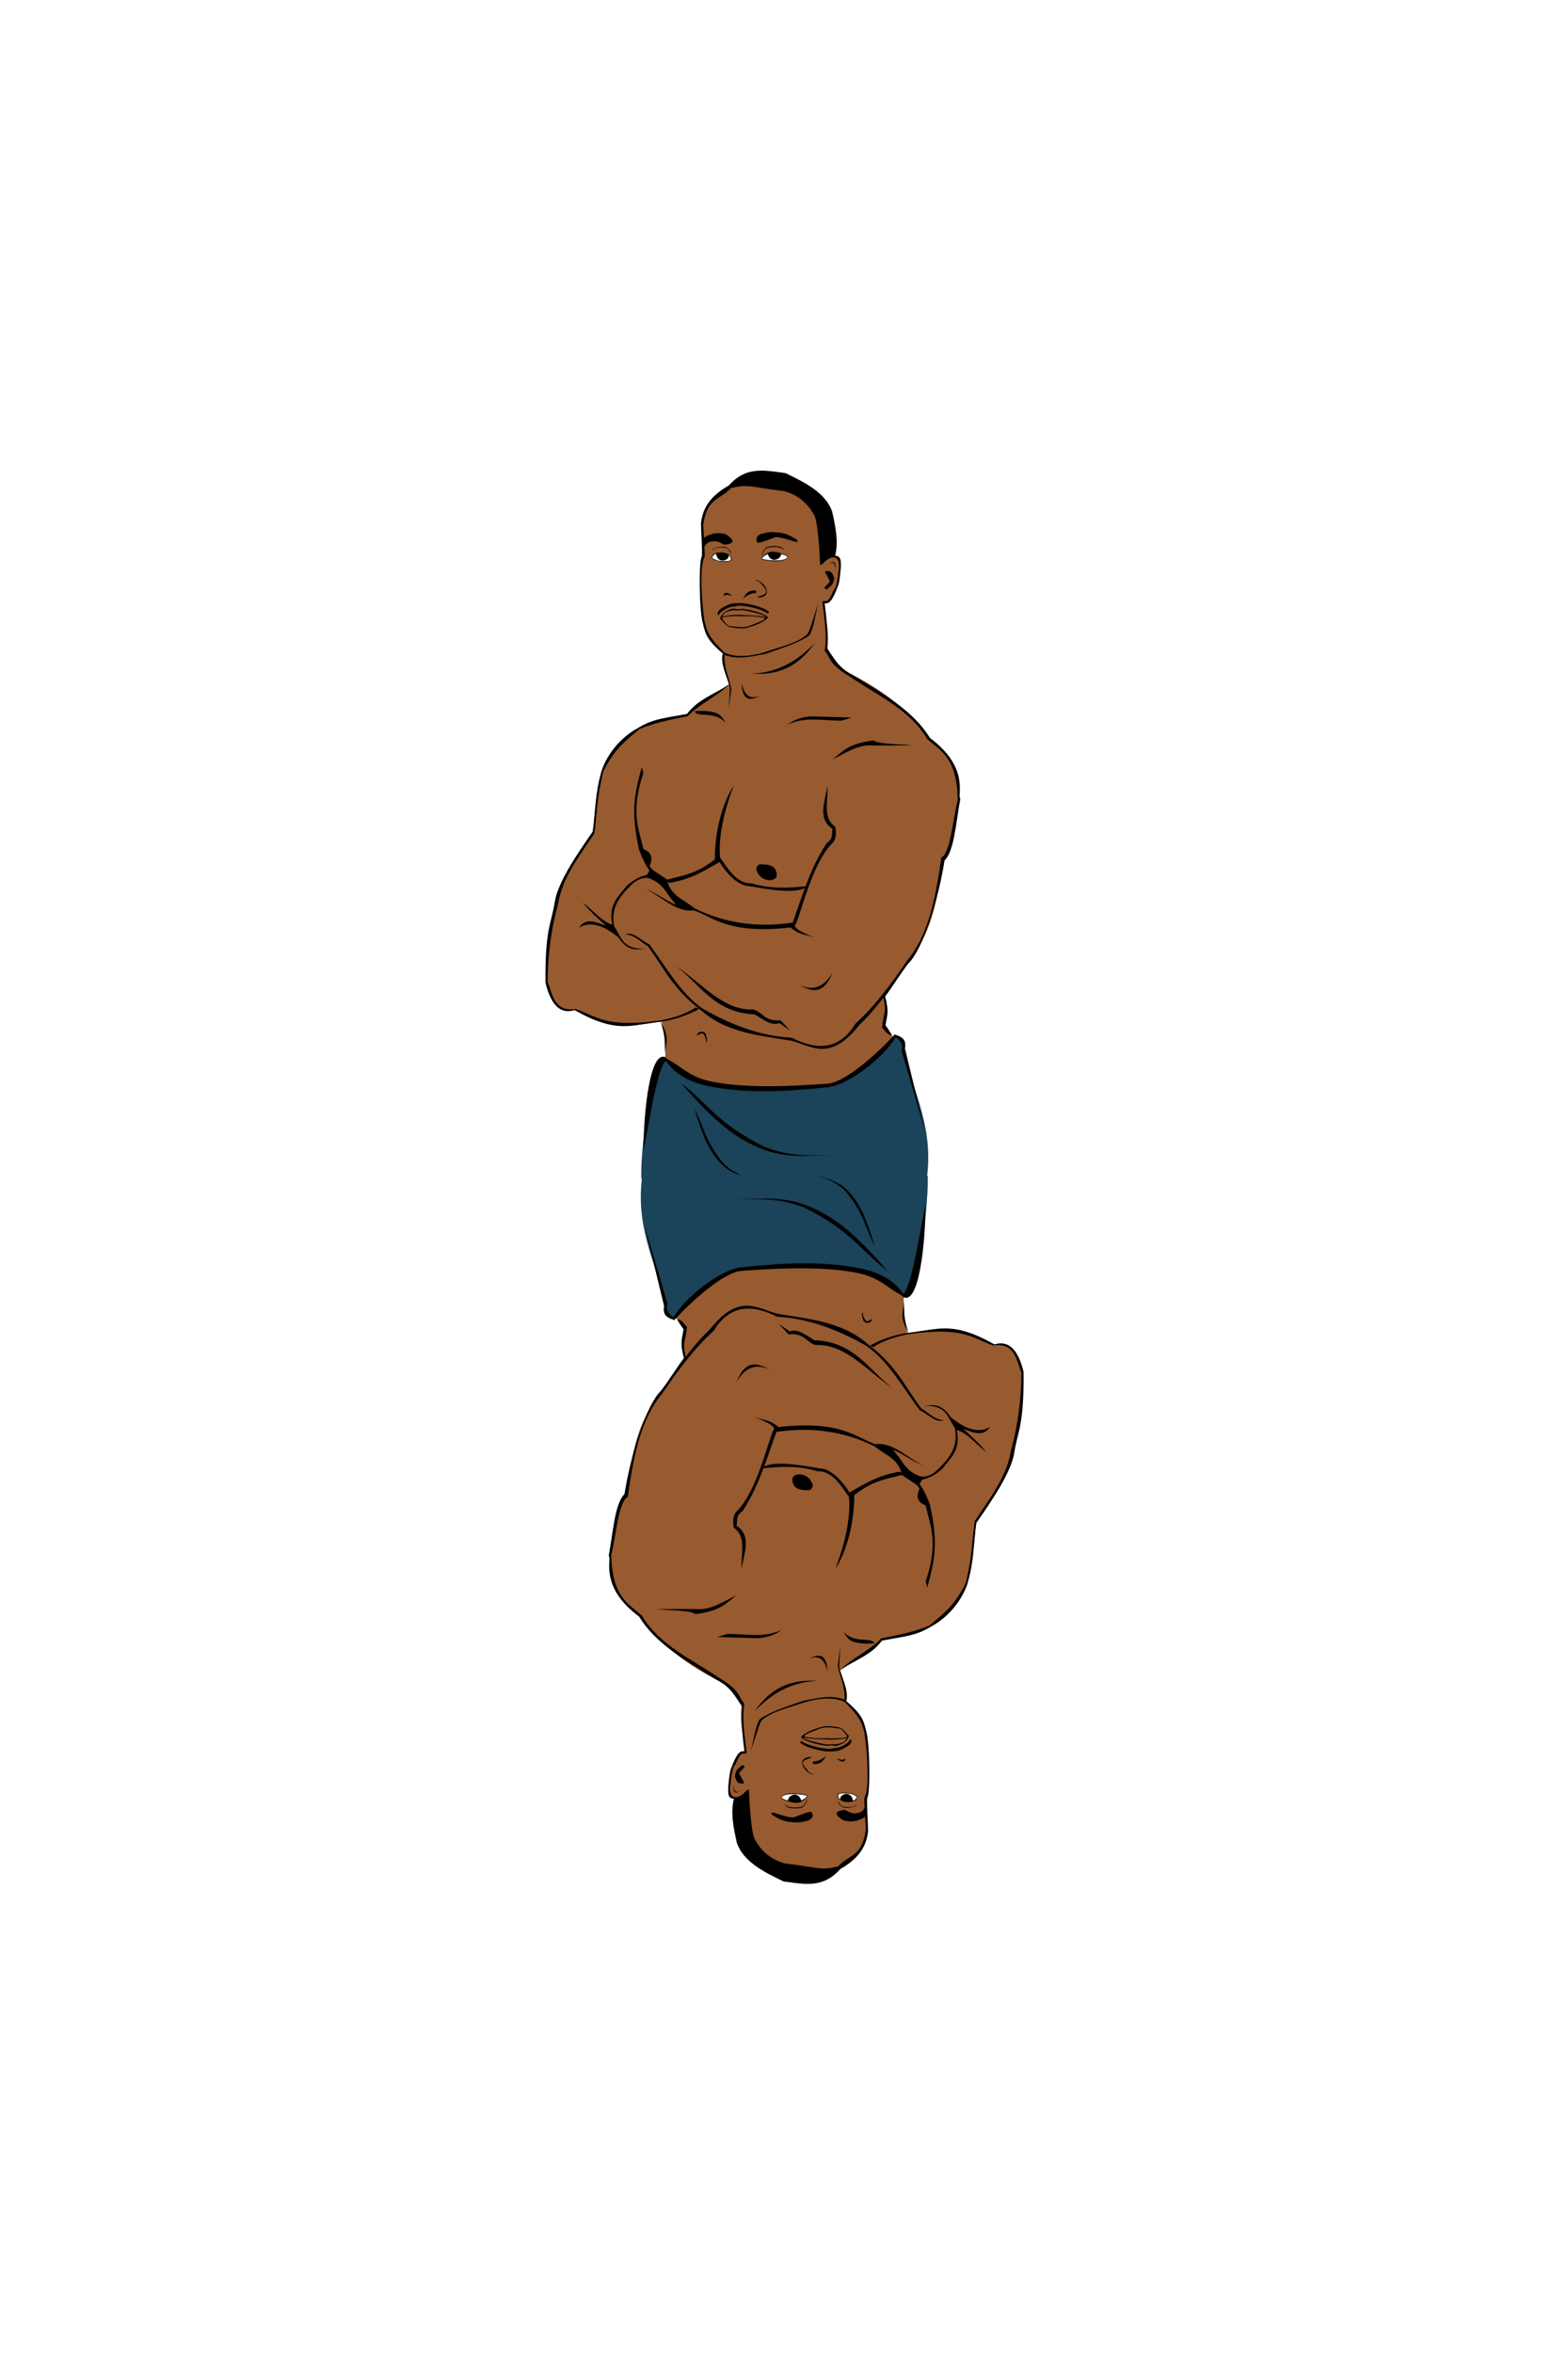 <?xml version="1.0" encoding="UTF-8" standalone="no"?>
<!-- Created with Inkscape (http://www.inkscape.org/) -->

<svg
   xmlns:dc="http://purl.org/dc/elements/1.1/"
   xmlns:cc="http://creativecommons.org/ns#"
   xmlns:rdf="http://www.w3.org/1999/02/22-rdf-syntax-ns#"
   xmlns:svg="http://www.w3.org/2000/svg"
   xmlns="http://www.w3.org/2000/svg"
   xmlns:sodipodi="http://sodipodi.sourceforge.net/DTD/sodipodi-0.dtd"
   xmlns:inkscape="http://www.inkscape.org/namespaces/inkscape"
   id="svg6400"
   version="1.1"
   inkscape:version="0.48.4 r9939"
   width="100.002"
   height="150"
   sodipodi:docname="Robust.svg">
  <defs
     id="defs6404" />
  <sodipodi:namedview
     pagecolor="#ffffff"
     bordercolor="#666666"
     borderopacity="1"
     objecttolerance="10"
     gridtolerance="10"
     guidetolerance="10"
     inkscape:pageopacity="0"
     inkscape:pageshadow="2"
     inkscape:window-width="1366"
     inkscape:window-height="709"
     id="namedview6402"
     showgrid="false"
     showguides="true"
     inkscape:guide-bbox="true"
     inkscape:zoom="3.293847"
     inkscape:cx="21.032279"
     inkscape:cy="76.316062"
     inkscape:window-x="0"
     inkscape:window-y="27"
     inkscape:window-maximized="1"
     inkscape:current-layer="svg6400"
     fit-margin-top="30"
     fit-margin-left="34.77"
     fit-margin-right="34.77"
     fit-margin-bottom="30" />
  <g
     id="g3207"
     transform="matrix(0.238,0,0,0.238,18.625,27.436)">
    <path
       sodipodi:nodetypes="scccccccccccccccccccscccccccccccssccccccscccccccc"
       inkscape:connector-curvature="0"
       id="path7100"
       d="m 121.586,14.388 c -1.973,0.017 -3.764,0.321 -4.954,1.513 -8.627,5.268 -6.496,9.006 -6.643,13.063 l 0.239,4.317 c -1.233,7.856 -0.801,14.768 0.956,20.916 0.85,1.793 2,3.548 4.333,5.129 0.019,2.767 0.378,5.591 1.673,8.57 l -11.294,8.077 c -4.478,1.182 -9.417,1.904 -13.126,3.855 -10.8,6.921 -11.261,17.505 -12.091,27.957 -3.665,6.911 -10.114,13.231 -10.179,20.9 -1.32,5.602 -2.787,11.351 -2.246,19.227 1.165,2.609 1.101,7.882 8.013,7.2 7.772,5.222 15.274,4.537 22.748,3.218 1.81,5.468 0.854,8.268 0.875,12.246 4.424,4.91 10.919,8.939 16.902,9.211 9.928,0.42 19.755,2.032 29.964,-0.637 7.25,-2.468 10.711,-11.146 15.404,-16.172 -1.46,-0.956 -3.582,-1.837 -3.852,-3.091 1.004,-4.011 0.597,-6.332 0.459,-8.137 1.464,-3.929 4.202,-6.803 6.802,-10.084 7.599,-9.586 7.095,-19.339 9.223,-26.922 2.953,-3.515 2.824,-10.621 4.158,-16.026 -1.302,-5 1.293,-8.949 -8.331,-16.169 -4.708,-6.877 -11.901,-13.22 -23.545,-18.59 l -3.6,-5.321 c 0.62,-3.918 -0.258,-7.686 -1.131,-12.457 0.939,0.761 4.039,-3.011 4.253,-8.013 -0.054,-2.194 1.04,-5.472 -3.043,-3.839 l -1.37,0.558 -1.195,-11.454 c -0.371,-4.968 -3.976,-8.319 -13.302,-8.809 -1.97,0.022 -4.128,-0.256 -6.101,-0.239 z m -6.898,18.463 c 0.638,-0.032 1.343,0.071 2.23,0.51 0.535,0.154 0.758,0.666 0.924,1.243 -0.344,0.307 -0.638,0.415 -0.908,0.446 -0.961,0.089 -1.858,0.073 -2.82,-0.048 -0.628,-0.219 -1.243,-0.448 -1.609,-0.876 0.124,-0.635 0.478,-1.014 1.083,-1.115 0.356,-0.07 0.716,-0.14 1.099,-0.159 z m 12.824,0.159 c 0.894,-0.636 2.349,-0.262 3.759,0.032 l 1.147,0.462 c 0.154,0.167 0.506,0.31 0.27,0.526 -0.223,0.413 -0.737,0.583 -1.274,0.733 -2.471,0.539 -4.403,0.028 -5.448,-0.287 -0.18,-0.223 0.177,-0.446 0.335,-0.669 0.044,-0.265 0.723,-0.531 1.211,-0.796 z"
       style="fill:#985a2f;fill-opacity:1;stroke:none" />
    <path
       sodipodi:nodetypes="ccccccccc"
       inkscape:connector-curvature="0"
       id="path7138"
       d="m 93.608,200.483 c -0.36,-5.713 2.116,-30.224 6.316,-32.373 l 8.824,5.598 c 12.234,3.873 24.468,1.863 36.703,1.586 6.449,-3.217 11.551,-7.782 16.086,-12.914 0.568,-0.953 2.34,0.481 2.611,1.959 l 0.108,3.025 c 2.539,10.803 7.843,19.763 5.758,33.648 z"
       style="fill:#1b4359;fill-opacity:1;stroke:none" />
    <path
       sodipodi:nodetypes="sccccccccccccccccccccccscscccccccccccccccccccccccccccccccccccssscccccssccccccscsccccsccccsscccccccsccccccccccsccsccccsccscsccccccscccccccscsccssscscccccccccsccccccccccccccccccccccccccccccccccccccccccccccccccccccccccccccccccccccccccccccccccccccccccccccccccccccccccccccccccccccccccsccscccccccccccccscsccccsscccccscccccccscccccccccccccccccc"
       inkscape:connector-curvature="0"
       id="path6410"
       d="m 125.473,10.788 c -2.89,0.063 -5.748,0.917 -8.379,3.935 -5.906,3.382 -7.085,6.915 -7.519,10.163 0.064,2.863 0.376,6.851 0.255,8.857 -0.895,1.149 -0.724,14.653 0.239,17.858 0.77,3.393 1.373,4.752 5.703,8.475 3.595,1.532 7.727,0.398 11.231,-0.255 3.74,-1.382 7.704,-2.428 11.008,-4.508 1.619,-0.465 2.059,-5.932 3.074,-8.985 -1.17,2.811 -2.419,8.279 -3.329,8.538 -2.564,2.206 -7.265,3.195 -11.247,4.604 -4.123,1.175 -7.755,1.363 -10.641,0.064 -4.902,-4.787 -4.671,-6.318 -5.289,-8.14 -1.017,-6.49 -1.298,-15.763 0.016,-17.571 -0.015,-0.896 -0.041,-1.824 -0.08,-2.74 0.406,-0.575 0.804,-1.149 1.88,-1.306 1.339,-0.342 2.369,0.308 3.441,0.844 4.166,-0.367 1.234,-2.295 0.335,-2.82 -1.162,-0.323 -2.298,-0.342 -3.409,-0.112 -0.867,0.32 -1.853,0.527 -2.358,1.179 -0.066,-1.137 -0.141,-2.268 -0.223,-3.377 0.889,-7.596 4.815,-6.946 7.376,-10.004 4.84,-1.202 5.229,-0.291 14.401,0.796 3.211,0.945 6.043,2.813 8.045,6.579 0.774,1.455 1.344,8.434 1.497,13.031 0.367,0.548 1.032,-0.716 2.151,-1.402 1.321,-0.81 3.092,-0.912 2.915,2.31 -0.359,2.296 -0.456,5.292 -1.434,5.974 -1.654,4.154 -2.095,2.461 -3.027,3.122 0.599,4.736 1.326,9.563 0.621,13.126 1.756,1.991 0.943,3.489 6.754,6.93 7.354,5.062 15.965,8.684 20.725,16.711 3.677,3.244 7.989,5.049 8.188,16.28 -1.291,5.23 -1.968,14.387 -4.413,15.484 -1.691,12.291 -3.764,21.157 -9.335,27.862 -4.108,5.963 -8.334,11.814 -13.636,16.583 -4.175,6.916 -10.076,7.404 -17.077,3.823 -8.398,-0.425 -16.255,-3.452 -23.847,-7.774 -5.908,-4.022 -9.803,-11.147 -14.353,-17.268 -2.124,-0.898 -4.373,-3.594 -6.372,-2.628 2.437,0.031 3.998,2.016 5.958,3.122 4.382,5.762 6.524,11.391 14.544,17.396 6.889,5.95 15.637,6.519 24.07,7.965 5.419,1.446 10.235,5.687 18.081,-4.237 2.569,-2.437 4.589,-4.868 6.436,-7.312 1.004,4.088 -0.011,3.94 -0.315,8.028 0.881,1.101 1.763,2.095 2.644,2.071 -0.351,-0.658 -0.709,-1.275 -1.744,-2.723 0.375,-2.474 1.05,-3.464 -0.098,-7.706 2.271,-3.008 3.805,-5.716 6.171,-8.782 3.899,-3.78 8.047,-16.85 9.749,-27.639 2.645,-2.551 3.071,-10.442 4.237,-16.567 -1.017,-0.537 2.807,-8.163 -8.172,-16.265 -4.37,-7.283 -12.777,-11.992 -20.789,-16.934 -3.806,-1.93 -5.055,-4.648 -6.818,-7.216 0.291,-4.057 -0.081,-8.008 -0.589,-11.932 0.819,0.113 1.644,0.152 3.122,-3.425 0.388,-1.457 0.701,-0.361 1.211,-6.069 -0.038,-1.412 0.32,-3.104 -1.513,-3.234 0.953,-3.854 0.077,-7.851 -0.812,-11.836 -1.715,-4.879 -6.966,-7.663 -12.521,-10.291 -2.218,-0.273 -4.491,-0.702 -6.738,-0.653 z m 2.756,16.472 c -0.731,0.034 -1.418,0.197 -2.581,0.494 -1.047,0.501 -1.59,1.184 -0.892,2.342 0.408,0.022 0.83,0.038 4.715,-1.466 1.139,-0.197 3.493,0.667 5.512,1.258 0.993,-0.004 0.331,-0.423 0.127,-0.733 -1.037,-0.512 -1.617,-1.192 -4.078,-1.72 -1.295,-0.133 -2.073,-0.209 -2.804,-0.175 z m 0.796,3.744 c -0.578,0.006 -1.135,0.066 -1.689,0.191 -1.152,0.87 -1.503,2.076 -1.418,2.374 0.284,-0.774 0.667,-1.704 1.513,-2.151 1.155,-0.217 2.318,-0.258 3.473,0.048 l 1.035,0.526 c -0.243,-0.26 -0.444,-0.506 -1.147,-0.812 -0.601,-0.113 -1.191,-0.181 -1.768,-0.175 z m -13.827,0.191 c -1.406,0.015 -2.303,0.308 -2.676,0.892 0.801,-0.295 0.451,-0.893 3.329,-0.669 1.307,0.194 1.263,1.03 1.896,1.545 -0.321,-0.836 -0.852,-1.503 -1.912,-1.768 -0.222,-0.009 -0.436,-0.002 -0.637,0 z m 13.716,1.306 c -1.361,-0.029 -1.946,0.609 -2.899,1.386 -0.129,0.348 -0.313,0.737 0.064,0.717 1.358,0.429 5.929,1.013 6.754,-0.637 0.045,-0.144 -0.137,-0.351 -0.398,-0.573 -1.613,-0.61 -2.704,-0.875 -3.521,-0.892 z m -14.034,0.191 c -0.457,0.007 -0.904,0.079 -1.37,0.191 -0.325,0.216 -0.718,0.129 -0.956,0.956 -0.051,0.189 -0.403,0.147 0.159,0.573 0.097,0.202 0.738,0.403 1.29,0.605 0.987,0.172 1.993,0.285 3.074,0.08 0.301,-0.153 0.739,-0.2 0.781,-0.526 -0.099,-0.374 -0.02,-0.705 -0.749,-1.258 -0.718,-0.465 -1.469,-0.634 -2.23,-0.621 z m -1.243,0.366 c 0.399,2.906 3.697,1.783 3.361,0.398 0.021,0.012 0.061,0.02 0.08,0.032 0.502,0.381 0.505,0.778 0.573,1.035 -0.029,0.224 -0.43,0.341 -0.637,0.446 -0.745,0.142 -2.235,0.039 -2.915,-0.08 -0.381,-0.14 -1.112,-0.386 -1.179,-0.526 -0.519,-0.246 -0.29,-0.295 -0.255,-0.43 0.164,-0.57 0.684,-0.712 0.908,-0.86 0.015,-0.004 0.048,-0.012 0.064,-0.016 z m 13.827,0.064 c 0.004,-0.002 0.012,0.002 0.016,0 0.887,2.79 3.65,1.267 3.568,0 0.444,0.125 0.86,0.256 1.195,0.382 0.18,0.133 0.442,0.173 0.446,0.526 -0.723,1.3 -5.763,0.744 -6.484,0.43 -0.514,0.021 -0.069,-0.381 0.112,-0.621 0.243,-0.198 0.694,-0.475 1.147,-0.717 z m 17.396,2.135 c -0.272,0.027 -0.611,0.236 -0.988,0.637 0.956,-0.812 1.621,-0.593 1.816,1.354 0.071,-1.274 -0.231,-2.051 -0.828,-1.991 z m -1.657,2.405 c -0.342,0.012 -0.437,0.208 -0.239,0.605 0.286,0.452 0.574,0.793 0.86,1.625 0.872,0.665 -0.505,1.291 -1.211,2.31 0.384,0.129 0.465,0.925 1.466,-0.303 0.394,-0.251 0.785,-0.42 1.211,-2.166 -0.286,-1.159 -0.702,-2.067 -1.657,-2.023 -0.17,-0.036 -0.316,-0.052 -0.43,-0.048 z m -18.75,2.469 c -0.069,0.016 -0.16,0.046 -0.319,0.08 0.877,0.135 1.359,0.392 1.88,1.274 2.631,2.578 -0.437,2.616 -1.418,3.25 l 0.653,0.032 c 0.677,-0.009 3.191,-0.589 1.306,-3.218 -0.599,-0.657 -0.827,-0.925 -1.306,-1.163 -0.411,-0.153 -0.541,-0.232 -0.637,-0.255 -0.048,-0.011 -0.09,-0.016 -0.159,0 z m -0.589,2.74 c -0.235,0.005 -0.572,0.05 -1.035,0.191 -1.138,0.317 -1.471,1.256 -2.007,2.039 0.526,-0.392 1.746,-1.574 3.473,-1.497 0.111,-0.278 0.274,-0.748 -0.43,-0.733 z m -7.583,0.669 c -0.411,0.031 -0.634,0.346 -0.494,0.908 0.412,-0.735 1.28,-0.311 2.151,-0.08 -0.645,-0.609 -1.246,-0.859 -1.657,-0.828 z m 3.823,2.724 c -0.942,-0.015 -1.958,0.05 -2.836,0.287 -3.034,1.301 -2.939,1.847 -3.17,2.23 -0.051,0.236 -0.131,0.885 0.271,0.669 0.391,-0.975 2.657,-2.273 3.967,-2.246 1.304,-0.24 1.232,-0.34 2.469,-0.175 2.221,0.135 5.882,1.253 6.531,1.975 0.184,0.028 0.537,-0.06 0.446,-0.382 -1.332,-1.127 -3.783,-1.846 -6.77,-2.326 -0.293,-0.021 -0.594,-0.027 -0.908,-0.032 z m -1.736,1.45 c -1.455,0.347 -2.629,0.717 -3.425,2.119 l -0.223,0.669 c 0.518,0.245 1.622,1.98 2.437,2.151 2.236,0.459 4.319,0.533 5.384,0.016 1.005,-0.257 3.085,-0.876 4.875,-2.326 0.106,-0.214 0.053,-0.464 -0.51,-0.812 -1.569,-0.76 -3.494,-1.394 -6.404,-1.752 -0.962,0.238 -1.57,0.096 -2.135,-0.064 z m 2.103,0.398 c 1.682,0.207 5.051,1.042 5.958,1.481 0.325,0.201 0.635,0.29 0.573,0.414 -2.804,-0.526 -6.069,-0.473 -7.646,-0.589 -0.932,0.048 -3.486,0.119 -4.126,0.605 l 0.414,-0.749 c 0.46,-0.81 1.819,-0.914 2.66,-1.115 0.326,0.092 1.61,0.09 2.166,-0.048 z m -1.243,1.625 c 2.529,0.187 3.278,-0.233 7.232,0.43 0.889,0.558 -2.117,1.454 -4.046,2.262 -1.8,0.61 -3.616,0.091 -5.416,-0.032 -0.864,-0.619 -1.255,-1.386 -1.88,-2.135 1.108,-0.56 2.68,-0.452 4.11,-0.526 z m 20.757,7.28 c -5.931,6.303 -11.858,7.974 -16.981,8.172 5.72,0.27 11.757,-0.581 16.981,-8.172 z m -24.628,2.883 c -0.557,3.049 1.312,6.095 1.991,9.144 l -0.35,5.352 0.717,-5.145 c -0.597,-3.025 -2.13,-6.055 -1.784,-9.08 z m 5.129,7.726 c 0.109,4.278 1.841,5.284 5.066,3.329 -0.808,0.45 -4.093,1.932 -5.066,-3.329 z m -3.489,0.478 c -3.744,2.575 -8.243,3.916 -11.135,7.853 -5.48,1.045 -9.097,1.231 -13.094,3.728 -5.242,2.797 -8.499,7.624 -9.765,11.358 -1.863,6.18 -1.638,10.968 -2.437,16.44 -4.164,6.004 -9.494,13.694 -10.211,19.148 -0.841,5.321 -2.595,6.983 -2.437,21.298 1.513,6.295 4.182,8.494 7.79,7.36 11.525,6.503 15.185,3.891 23.083,3.106 1.384,4.632 0.933,4.569 1.246,8.665 0.238,-4.235 1.051,-4.267 -1.214,-8.681 0.106,-0.01 0.211,-0.022 0.319,-0.032 3.851,-0.579 7.022,-1.818 9.924,-3.345 l -0.924,-0.43 c -2.39,1.672 -5.55,2.703 -9.08,3.425 -15.239,2.213 -17.432,-1.118 -23.067,-2.995 -5.722,0.792 -6.131,-3.738 -7.503,-7.296 0.04,-7.443 1.008,-14.365 2.788,-20.852 1.197,-7.241 5.818,-12.897 9.717,-18.877 0.778,-5.492 0.595,-9.265 2.421,-16.631 3.084,-6.262 6.387,-8.519 9.654,-11.31 4.205,-1.815 8.61,-2.591 12.999,-3.489 2.587,-2.955 8.434,-5.663 10.928,-8.443 z m -7.774,7.057 c -0.412,0.007 -0.85,0.037 -1.322,0.064 0.53,1.895 5.522,-0.349 8.395,3.298 -1.194,-1.85 -1.517,-3.459 -7.073,-3.361 z m 29.455,1.45 c -3.555,0.439 -4.685,1.425 -6.165,2.326 5.11,-2.501 9.917,-1.061 14.847,-1.211 l 2.644,-0.812 z m -6.245,2.374 c -0.343,0.171 -0.69,0.35 -1.035,0.558 0.388,-0.178 0.714,-0.365 1.035,-0.558 z m 23.385,4.062 c -6.578,0.865 -7.982,2.711 -10.912,5.018 3.564,-1.667 6.809,-4.121 11.262,-3.648 l 9.956,-0.016 c -3.464,-0.443 -8.986,-0.281 -10.307,-1.354 z m -62.111,7.137 c -1.422,5.715 -3.317,10.753 -0.701,22.159 0.928,2.546 1.844,4.242 2.772,5.56 l -0.669,1.147 c -2.372,0.581 -4.012,1.697 -5.448,2.947 -1.886,2.688 -5.03,4.748 -3.839,10.37 -2.538,-0.597 -5.282,-3.868 -7.933,-5.926 1.654,2.088 3.895,4.156 6.213,6.245 -2.693,-1.012 -5.437,-2.25 -7.216,0.526 2.616,-1.581 5.966,-1.15 10.466,2.517 l -0.112,-0.239 c 2.938,4.604 5.358,3.442 7.869,3.266 -6.713,0.633 -6.825,-3.22 -8.777,-5.846 -0.765,-4.05 0.408,-6.992 3.935,-10.466 1.359,-1.51 2.889,-2.675 5.05,-2.581 4.21,1.394 4.781,3.944 6.675,6.069 l 0.892,1.179 c -2.741,-1.201 -5.41,-3.243 -8.172,-4.333 4.262,2.058 8.255,6.429 12.855,5.783 5.082,1.552 8.816,6.534 26.046,4.588 2.131,2 4.257,1.874 6.388,2.692 -0.132,-0.176 -6.565,-2.252 -4.97,-3.648 1.767,-4.341 4.448,-15.939 9.415,-21.282 1.371,-1.132 1.465,-2.825 1.131,-4.715 -3.594,-2.456 -1.779,-7.189 -2.135,-11.008 -0.495,4.11 -2.866,8.71 1.418,11.581 -0.369,1.272 0.309,2.535 -1.593,3.807 -2.465,3.73 -4.191,7.667 -5.655,11.549 -4.794,0.5 -9.582,0.693 -14.385,-0.781 -4.271,0.117 -6.562,-4.282 -8.507,-6.85 -0.424,-3.77 0.236,-10.444 3.568,-19.164 -1.201,1.598 -4.988,8.864 -5.002,19.594 -5.06,3.999 -8.73,4.293 -12.712,5.416 l -3.871,-2.565 c -0.359,-0.368 -0.653,-0.715 -0.908,-1.035 0.795,-1.86 0.939,-3.556 -1.641,-4.572 -0.007,-0.037 -0.008,-0.074 -0.016,-0.112 -1.253,-5.439 -3.47,-9.871 0,-20.215 z m 20.868,25.44 c 1.676,2.819 4.48,5.831 7.137,6.372 1.908,0.084 12.038,2.57 15.723,0.573 -1.179,3.168 -2.192,6.317 -3.282,9.287 -9.767,1.444 -18.463,0.014 -26.332,-3.855 -2.515,-2.217 -6.009,-3.019 -7.216,-7.089 l 0.542,0.287 c 6.222,-1.053 9.563,-3.435 13.429,-5.575 z m 10.96,0.605 c -0.851,-0.032 -1.139,1.149 -1.163,1.306 0.995,3.718 5.532,3.526 5.512,1.625 -0.032,-3.026 -2.972,-2.879 -4.349,-2.931 z m -22.589,27.304 c 6.405,4.789 10.228,12.477 21.012,12.887 2.287,1.28 4.356,3.206 6.643,2.342 l 2.931,2.071 -2.644,-2.836 c -4.397,0.466 -4.894,-2.404 -7.36,-2.883 -7.924,0.399 -13.866,-7.146 -20.582,-11.581 z m 41.896,1.689 c -2.519,4.368 -5.644,4.858 -9.08,3.266 3.266,1.666 6.526,3.129 9.08,-3.266 z m -9.08,3.266 c -0.345,-0.176 -0.69,-0.354 -1.035,-0.526 0.347,0.197 0.694,0.368 1.035,0.526 z m -26.237,12.585 c -0.435,0.058 -0.835,0.357 -1.067,1.035 0.606,-0.216 1.21,-0.922 1.816,-0.414 0.284,0.598 0.682,0.885 0.717,2.23 0.498,-0.439 0.049,-1.479 -0.223,-2.421 -0.354,-0.303 -0.808,-0.488 -1.243,-0.43 z m 51.999,0.7 c -4.751,5.264 -13.361,12.859 -17.937,13.206 -12.699,0.963 -23.783,1.06 -31.541,-0.637 -5.803,-1.27 -7.739,-4.047 -11.135,-5.703 0.061,0.012 0.127,0.04 0.191,0.064 -0.344,-0.18 -0.875,-0.5 -0.908,-0.717 -4.197,-2.283 -5.953,13.986 -6.025,24.64 1.3,-5.253 3.54,-21.721 5.993,-23.796 1.836,2.746 5.097,5.527 11.501,6.834 9.891,2.019 20.9,1.488 32.051,0.255 5.68,-0.744 14.837,-7.96 18.017,-13.349 1.27,0.603 2.131,2.187 1.607,3.6 l 6.211,21.277 -5.305,-21.882 c 0.573,-3.175 -1.827,-3.182 -2.72,-3.791 z m -60.422,6.93 c 0.21,0.11 0.367,0.175 0.255,0.112 -0.088,-0.05 -0.173,-0.081 -0.255,-0.112 z m 3.138,6.149 c 8.682,9.962 14.399,14.901 22.366,17.889 7.677,2.647 13.042,1.086 19.562,1.625 -6.346,-0.602 -10.997,0.795 -19.562,-2.437 -12.776,-6.422 -14.907,-11.384 -22.366,-17.077 z m 3.568,6.786 c 2.403,7.988 4.309,12.153 7.742,15.357 3.354,2.931 6.384,2.687 9.574,4.03 -3.09,-1.359 -5.728,-1.115 -9.415,-4.572 -5.18,-6.23 -5.265,-9.875 -7.901,-14.815 z"
       style="fill:#000000;fill-opacity:1;stroke:none" />
    <g
       transform="matrix(-1,0,0,-1,395.556,537.778)"
       id="g7268">
      <path
         style="fill:#985a2f;fill-opacity:1;stroke:none"
         d="m 253.197,152.04 c -1.973,0.017 -3.764,0.321 -4.954,1.513 -8.627,5.268 -6.496,9.006 -6.643,13.063 l 0.239,4.317 c -1.233,7.856 -0.801,14.768 0.956,20.916 0.85,1.793 2,3.548 4.333,5.129 0.019,2.767 0.378,5.591 1.673,8.57 l -11.294,8.076 c -4.478,1.182 -9.417,1.904 -13.126,3.855 -10.8,6.921 -11.261,17.505 -12.091,27.957 -3.665,6.911 -10.114,13.231 -10.179,20.9 -1.32,5.602 -2.787,11.351 -2.246,19.227 1.165,2.609 1.101,7.882 8.013,7.2 7.772,5.222 15.274,4.537 22.748,3.218 1.81,5.468 0.854,8.268 0.875,12.246 4.424,4.91 10.919,8.939 16.902,9.211 9.928,0.42 19.755,2.032 29.964,-0.637 7.25,-2.468 10.711,-11.146 15.404,-16.172 -1.46,-0.956 -3.582,-1.837 -3.852,-3.091 1.004,-4.011 0.597,-6.332 0.459,-8.137 1.464,-3.929 4.202,-6.803 6.802,-10.084 7.599,-9.586 7.095,-19.339 9.223,-26.922 2.953,-3.515 2.824,-10.621 4.158,-16.026 -1.302,-5 1.293,-8.949 -8.331,-16.169 -4.708,-6.877 -11.901,-13.22 -23.545,-18.59 l -3.6,-5.321 c 0.62,-3.918 -0.258,-7.686 -1.131,-12.457 0.939,0.761 4.039,-3.011 4.253,-8.013 -0.054,-2.194 1.04,-5.472 -3.043,-3.839 l -1.37,0.558 -1.195,-11.454 c -0.371,-4.968 -3.976,-8.319 -13.302,-8.809 -1.97,0.022 -4.128,-0.256 -6.101,-0.239 z m -6.898,18.463 c 0.638,-0.032 1.343,0.071 2.23,0.51 0.535,0.154 0.758,0.666 0.924,1.243 -0.344,0.307 -0.638,0.415 -0.908,0.446 -0.961,0.089 -1.858,0.073 -2.82,-0.048 -0.628,-0.219 -1.243,-0.448 -1.609,-0.876 0.124,-0.635 0.478,-1.014 1.083,-1.115 0.356,-0.07 0.716,-0.14 1.099,-0.159 z m 12.824,0.159 c 0.894,-0.636 2.349,-0.262 3.759,0.032 l 1.147,0.462 c 0.154,0.167 0.506,0.31 0.27,0.526 -0.223,0.413 -0.737,0.583 -1.274,0.733 -2.471,0.539 -4.403,0.028 -5.448,-0.287 -0.18,-0.223 0.177,-0.446 0.335,-0.669 0.044,-0.266 0.723,-0.531 1.211,-0.796 z"
         id="path7100-8"
         inkscape:connector-curvature="0"
         sodipodi:nodetypes="scccccccccccccccccccscccccccccccssccccccscccccccc" />
      <path
         style="fill:#1b4359;fill-opacity:1;stroke:none"
         d="m 225.219,338.135 c -0.36,-5.713 2.116,-30.224 6.316,-32.373 l 8.824,5.598 c 12.234,3.873 24.468,1.863 36.703,1.586 6.449,-3.217 11.551,-7.782 16.086,-12.914 0.568,-0.953 2.34,0.481 2.611,1.959 l 0.108,3.025 c 2.539,10.803 7.843,19.763 5.758,33.648 z"
         id="path7138-2"
         inkscape:connector-curvature="0"
         sodipodi:nodetypes="ccccccccc" />
      <path
         style="fill:#000000;fill-opacity:1;stroke:none"
         d="m 257.083,148.44 c -2.89,0.063 -5.748,0.917 -8.379,3.935 -5.906,3.382 -7.085,6.915 -7.519,10.163 0.064,2.863 0.376,6.851 0.255,8.857 -0.895,1.149 -0.724,14.653 0.239,17.858 0.77,3.393 1.373,4.752 5.703,8.475 3.595,1.532 7.727,0.398 11.231,-0.255 3.74,-1.382 7.704,-2.428 11.008,-4.508 1.619,-0.465 2.059,-5.932 3.074,-8.985 -1.17,2.811 -2.419,8.279 -3.329,8.538 -2.564,2.206 -7.265,3.195 -11.247,4.604 -4.123,1.175 -7.755,1.363 -10.641,0.064 -4.902,-4.787 -4.671,-6.318 -5.289,-8.14 -1.017,-6.49 -1.298,-15.763 0.016,-17.571 -0.015,-0.896 -0.041,-1.824 -0.08,-2.74 0.406,-0.575 0.804,-1.149 1.88,-1.306 1.339,-0.342 2.369,0.308 3.441,0.844 4.166,-0.367 1.234,-2.295 0.335,-2.82 -1.162,-0.323 -2.298,-0.342 -3.409,-0.112 -0.867,0.32 -1.853,0.527 -2.358,1.179 -0.066,-1.137 -0.141,-2.268 -0.223,-3.377 0.889,-7.596 4.815,-6.946 7.376,-10.004 4.84,-1.202 5.229,-0.291 14.401,0.796 3.211,0.945 6.043,2.813 8.045,6.579 0.774,1.455 1.344,8.434 1.497,13.031 0.367,0.548 1.032,-0.716 2.151,-1.402 1.321,-0.81 3.092,-0.912 2.915,2.31 -0.359,2.296 -0.456,5.292 -1.434,5.974 -1.654,4.154 -2.095,2.461 -3.027,3.122 0.599,4.736 1.326,9.563 0.621,13.126 1.756,1.991 0.943,3.489 6.754,6.93 7.354,5.062 15.965,8.684 20.725,16.711 3.677,3.244 7.989,5.049 8.188,16.28 -1.291,5.23 -1.968,14.387 -4.413,15.484 -1.691,12.291 -3.764,21.157 -9.335,27.862 -4.108,5.963 -8.334,11.814 -13.636,16.583 -4.175,6.916 -10.076,7.404 -17.077,3.823 -8.398,-0.425 -16.255,-3.452 -23.847,-7.774 -5.908,-4.022 -9.803,-11.147 -14.353,-17.268 -2.124,-0.898 -4.373,-3.594 -6.372,-2.628 2.437,0.031 3.998,2.016 5.958,3.122 4.382,5.762 6.524,11.391 14.544,17.396 6.889,5.95 15.637,6.519 24.07,7.965 5.419,1.446 10.235,5.687 18.081,-4.237 2.569,-2.437 4.589,-4.868 6.436,-7.312 1.004,4.088 -0.011,3.94 -0.315,8.028 0.881,1.101 1.763,2.095 2.644,2.071 -0.351,-0.658 -0.709,-1.275 -1.744,-2.723 0.375,-2.474 1.05,-3.464 -0.098,-7.706 2.271,-3.008 3.805,-5.716 6.171,-8.782 3.899,-3.78 8.047,-16.85 9.749,-27.639 2.645,-2.551 3.071,-10.442 4.237,-16.567 -1.017,-0.537 2.807,-8.163 -8.172,-16.265 -4.37,-7.283 -12.777,-11.992 -20.789,-16.934 -3.806,-1.93 -5.055,-4.648 -6.818,-7.216 0.291,-4.057 -0.081,-8.008 -0.589,-11.932 0.819,0.113 1.644,0.152 3.122,-3.425 0.388,-1.457 0.701,-0.361 1.211,-6.069 -0.038,-1.412 0.32,-3.104 -1.513,-3.234 0.953,-3.854 0.077,-7.851 -0.812,-11.836 -1.715,-4.879 -6.966,-7.663 -12.521,-10.291 -2.218,-0.273 -4.491,-0.702 -6.738,-0.653 z m 2.756,16.472 c -0.731,0.034 -1.418,0.197 -2.581,0.494 -1.047,0.501 -1.59,1.184 -0.892,2.342 0.408,0.022 0.83,0.038 4.715,-1.466 1.139,-0.197 3.493,0.667 5.512,1.258 0.993,-0.004 0.331,-0.423 0.127,-0.733 -1.037,-0.512 -1.617,-1.192 -4.078,-1.72 -1.295,-0.133 -2.073,-0.209 -2.804,-0.175 z m 0.796,3.744 c -0.578,0.006 -1.135,0.066 -1.689,0.191 -1.152,0.87 -1.503,2.076 -1.418,2.374 0.284,-0.774 0.667,-1.704 1.513,-2.151 1.155,-0.217 2.318,-0.258 3.473,0.048 l 1.035,0.526 c -0.243,-0.26 -0.444,-0.506 -1.147,-0.812 -0.601,-0.113 -1.191,-0.181 -1.768,-0.175 z m -13.827,0.191 c -1.406,0.015 -2.303,0.308 -2.676,0.892 0.801,-0.295 0.451,-0.893 3.329,-0.669 1.307,0.194 1.263,1.03 1.896,1.545 -0.321,-0.836 -0.852,-1.503 -1.912,-1.768 -0.222,-0.009 -0.436,-0.002 -0.637,0 z m 13.716,1.306 c -1.361,-0.029 -1.946,0.609 -2.899,1.386 -0.129,0.348 -0.313,0.737 0.064,0.717 1.358,0.429 5.929,1.013 6.754,-0.637 0.045,-0.144 -0.137,-0.351 -0.398,-0.573 -1.613,-0.61 -2.704,-0.875 -3.521,-0.892 z m -14.034,0.191 c -0.457,0.007 -0.904,0.079 -1.37,0.191 -0.325,0.216 -0.718,0.129 -0.956,0.956 -0.051,0.189 -0.403,0.147 0.159,0.573 0.097,0.202 0.738,0.403 1.29,0.605 0.987,0.172 1.993,0.285 3.074,0.08 0.301,-0.153 0.739,-0.2 0.781,-0.526 -0.099,-0.374 -0.02,-0.705 -0.749,-1.258 -0.718,-0.465 -1.469,-0.634 -2.23,-0.621 z m -1.243,0.366 c 0.399,2.906 3.697,1.783 3.361,0.398 0.021,0.012 0.061,0.02 0.08,0.032 0.502,0.381 0.505,0.778 0.573,1.035 -0.029,0.224 -0.43,0.341 -0.637,0.446 -0.745,0.142 -2.235,0.039 -2.915,-0.08 -0.381,-0.14 -1.112,-0.386 -1.179,-0.526 -0.519,-0.246 -0.29,-0.295 -0.255,-0.43 0.164,-0.57 0.684,-0.712 0.908,-0.86 0.015,-0.004 0.048,-0.012 0.064,-0.016 z m 13.827,0.064 c 0.004,-0.002 0.012,0.002 0.016,0 0.887,2.79 3.65,1.267 3.568,0 0.444,0.125 0.86,0.256 1.195,0.382 0.18,0.133 0.442,0.173 0.446,0.526 -0.723,1.3 -5.763,0.744 -6.484,0.43 -0.514,0.021 -0.069,-0.381 0.112,-0.621 0.243,-0.198 0.694,-0.475 1.147,-0.717 z m 17.396,2.135 c -0.272,0.027 -0.611,0.236 -0.988,0.637 0.956,-0.812 1.621,-0.593 1.816,1.354 0.071,-1.274 -0.231,-2.051 -0.828,-1.991 z m -1.657,2.405 c -0.342,0.012 -0.437,0.208 -0.239,0.605 0.286,0.452 0.574,0.793 0.86,1.625 0.872,0.665 -0.505,1.291 -1.211,2.31 0.384,0.129 0.465,0.925 1.466,-0.303 0.394,-0.251 0.785,-0.42 1.211,-2.166 -0.286,-1.159 -0.702,-2.067 -1.657,-2.023 -0.17,-0.036 -0.316,-0.052 -0.43,-0.048 z m -18.75,2.469 c -0.069,0.016 -0.16,0.046 -0.319,0.08 0.877,0.135 1.359,0.392 1.88,1.274 2.631,2.578 -0.437,2.616 -1.418,3.25 l 0.653,0.032 c 0.677,-0.009 3.191,-0.589 1.306,-3.218 -0.599,-0.657 -0.827,-0.925 -1.306,-1.163 -0.411,-0.153 -0.541,-0.232 -0.637,-0.255 -0.048,-0.011 -0.09,-0.016 -0.159,0 z m -0.589,2.74 c -0.235,0.005 -0.572,0.051 -1.035,0.191 -1.138,0.317 -1.471,1.256 -2.007,2.039 0.526,-0.392 1.746,-1.574 3.473,-1.497 0.111,-0.278 0.274,-0.748 -0.43,-0.733 z m -7.583,0.669 c -0.411,0.031 -0.634,0.346 -0.494,0.908 0.412,-0.735 1.28,-0.311 2.151,-0.08 -0.645,-0.609 -1.246,-0.859 -1.657,-0.828 z m 3.823,2.724 c -0.942,-0.015 -1.958,0.05 -2.836,0.287 -3.034,1.301 -2.939,1.847 -3.17,2.23 -0.051,0.236 -0.131,0.885 0.271,0.669 0.391,-0.975 2.657,-2.273 3.967,-2.246 1.304,-0.24 1.232,-0.34 2.469,-0.175 2.221,0.135 5.882,1.253 6.531,1.975 0.184,0.028 0.537,-0.059 0.446,-0.382 -1.332,-1.127 -3.783,-1.846 -6.77,-2.326 -0.293,-0.021 -0.594,-0.027 -0.908,-0.032 z m -1.736,1.45 c -1.455,0.347 -2.629,0.717 -3.425,2.119 l -0.223,0.669 c 0.518,0.245 1.622,1.98 2.437,2.151 2.236,0.459 4.319,0.533 5.384,0.016 1.005,-0.257 3.085,-0.876 4.875,-2.326 0.106,-0.214 0.053,-0.464 -0.51,-0.812 -1.569,-0.76 -3.494,-1.394 -6.404,-1.752 -0.962,0.238 -1.57,0.096 -2.135,-0.064 z m 2.103,0.398 c 1.682,0.207 5.051,1.042 5.958,1.481 0.325,0.201 0.635,0.29 0.573,0.414 -2.804,-0.526 -6.069,-0.473 -7.646,-0.589 -0.932,0.048 -3.486,0.119 -4.126,0.605 l 0.414,-0.749 c 0.46,-0.81 1.819,-0.914 2.66,-1.115 0.326,0.092 1.61,0.089 2.166,-0.048 z m -1.243,1.625 c 2.529,0.187 3.278,-0.233 7.232,0.43 0.889,0.558 -2.117,1.454 -4.046,2.262 -1.8,0.61 -3.616,0.091 -5.416,-0.032 -0.864,-0.619 -1.255,-1.386 -1.88,-2.135 1.108,-0.56 2.68,-0.452 4.11,-0.526 z m 20.757,7.28 c -5.931,6.303 -11.858,7.974 -16.981,8.172 5.72,0.27 11.757,-0.581 16.981,-8.172 z m -24.628,2.883 c -0.557,3.049 1.312,6.095 1.991,9.144 l -0.35,5.352 0.717,-5.145 c -0.597,-3.025 -2.13,-6.055 -1.784,-9.08 z m 5.129,7.726 c 0.109,4.278 1.841,5.284 5.066,3.329 -0.808,0.45 -4.093,1.932 -5.066,-3.329 z m -3.489,0.478 c -3.744,2.575 -8.243,3.916 -11.135,7.853 -5.48,1.045 -9.097,1.231 -13.094,3.728 -5.242,2.797 -8.499,7.624 -9.765,11.358 -1.863,6.18 -1.638,10.968 -2.437,16.44 -4.164,6.004 -9.494,13.694 -10.211,19.148 -0.841,5.321 -2.595,6.983 -2.437,21.298 1.513,6.295 4.182,8.494 7.79,7.36 11.525,6.503 15.185,3.891 23.083,3.106 1.384,4.632 0.933,4.569 1.246,8.665 0.238,-4.235 1.051,-4.267 -1.214,-8.681 0.106,-0.01 0.211,-0.022 0.319,-0.032 3.851,-0.579 7.022,-1.818 9.924,-3.345 l -0.924,-0.43 c -2.39,1.672 -5.55,2.703 -9.08,3.425 -15.239,2.213 -17.432,-1.118 -23.067,-2.995 -5.722,0.792 -6.131,-3.738 -7.503,-7.296 0.04,-7.443 1.008,-14.365 2.788,-20.852 1.197,-7.241 5.818,-12.897 9.717,-18.877 0.778,-5.492 0.595,-9.265 2.421,-16.631 3.084,-6.262 6.387,-8.519 9.654,-11.31 4.205,-1.815 8.61,-2.591 12.999,-3.489 2.587,-2.955 8.434,-5.663 10.928,-8.443 z m -7.774,7.057 c -0.412,0.007 -0.85,0.037 -1.322,0.064 0.53,1.895 5.522,-0.349 8.395,3.297 -1.194,-1.85 -1.517,-3.459 -7.073,-3.361 z m 29.455,1.45 c -3.555,0.439 -4.685,1.425 -6.165,2.326 5.11,-2.501 9.917,-1.061 14.847,-1.211 l 2.644,-0.812 z m -6.245,2.374 c -0.343,0.171 -0.69,0.35 -1.035,0.558 0.388,-0.178 0.714,-0.365 1.035,-0.558 z m 23.385,4.062 c -6.578,0.865 -7.982,2.711 -10.912,5.018 3.564,-1.667 6.809,-4.121 11.262,-3.648 l 9.956,-0.016 c -3.464,-0.443 -8.986,-0.281 -10.307,-1.354 z m -62.111,7.137 c -1.422,5.715 -3.317,10.753 -0.701,22.159 0.928,2.546 1.844,4.242 2.772,5.56 l -0.669,1.147 c -2.372,0.581 -4.012,1.697 -5.448,2.947 -1.886,2.688 -5.03,4.748 -3.839,10.37 -2.538,-0.597 -5.282,-3.868 -7.933,-5.926 1.654,2.088 3.895,4.156 6.213,6.245 -2.693,-1.012 -5.437,-2.25 -7.216,0.526 2.616,-1.581 5.966,-1.15 10.466,2.517 l -0.112,-0.239 c 2.938,4.604 5.358,3.442 7.869,3.266 -6.713,0.633 -6.825,-3.22 -8.777,-5.846 -0.765,-4.05 0.408,-6.992 3.935,-10.466 1.359,-1.51 2.889,-2.675 5.05,-2.581 4.21,1.394 4.781,3.944 6.675,6.069 l 0.892,1.179 c -2.741,-1.201 -5.41,-3.243 -8.172,-4.333 4.262,2.058 8.255,6.429 12.855,5.783 5.082,1.552 8.816,6.534 26.046,4.588 2.131,2 4.257,1.874 6.388,2.692 -0.132,-0.176 -6.565,-2.252 -4.97,-3.648 1.767,-4.341 4.448,-15.939 9.415,-21.282 1.371,-1.132 1.465,-2.825 1.131,-4.715 -3.594,-2.456 -1.779,-7.189 -2.135,-11.008 -0.495,4.11 -2.866,8.71 1.418,11.581 -0.369,1.272 0.309,2.535 -1.593,3.807 -2.465,3.73 -4.191,7.667 -5.655,11.549 -4.794,0.5 -9.582,0.693 -14.385,-0.781 -4.271,0.117 -6.562,-4.282 -8.507,-6.85 -0.424,-3.77 0.236,-10.444 3.568,-19.164 -1.201,1.598 -4.988,8.864 -5.002,19.594 -5.06,3.999 -8.73,4.293 -12.712,5.416 l -3.871,-2.565 c -0.359,-0.368 -0.653,-0.715 -0.908,-1.035 0.795,-1.86 0.939,-3.556 -1.641,-4.572 -0.007,-0.037 -0.008,-0.074 -0.016,-0.112 -1.253,-5.439 -3.47,-9.871 0,-20.215 z m 20.868,25.44 c 1.676,2.819 4.48,5.831 7.137,6.372 1.908,0.084 12.038,2.57 15.723,0.573 -1.179,3.168 -2.192,6.317 -3.282,9.287 -9.767,1.444 -18.463,0.014 -26.332,-3.855 -2.515,-2.217 -6.009,-3.019 -7.216,-7.089 l 0.542,0.287 c 6.222,-1.053 9.563,-3.435 13.429,-5.575 z m 10.96,0.605 c -0.851,-0.032 -1.139,1.149 -1.163,1.306 0.995,3.718 5.532,3.526 5.512,1.625 -0.032,-3.026 -2.972,-2.879 -4.349,-2.931 z m -22.589,27.304 c 6.405,4.789 10.228,12.477 21.012,12.887 2.287,1.28 4.356,3.206 6.643,2.342 l 2.931,2.071 -2.644,-2.836 c -4.397,0.466 -4.894,-2.404 -7.36,-2.883 -7.924,0.399 -13.866,-7.146 -20.582,-11.581 z m 41.896,1.689 c -2.519,4.368 -5.644,4.858 -9.08,3.266 3.266,1.666 6.526,3.129 9.08,-3.266 z m -9.08,3.266 c -0.345,-0.176 -0.69,-0.354 -1.035,-0.526 0.347,0.197 0.694,0.368 1.035,0.526 z m -26.237,12.585 c -0.435,0.058 -0.835,0.357 -1.067,1.035 0.606,-0.216 1.21,-0.922 1.816,-0.414 0.284,0.598 0.682,0.885 0.717,2.23 0.498,-0.439 0.049,-1.479 -0.223,-2.421 -0.354,-0.303 -0.808,-0.488 -1.243,-0.43 z m 51.999,0.7 c -4.751,5.264 -13.361,12.859 -17.937,13.206 -12.699,0.963 -23.783,1.06 -31.541,-0.637 -5.803,-1.27 -7.739,-4.047 -11.135,-5.703 0.061,0.012 0.127,0.04 0.191,0.064 -0.344,-0.18 -0.875,-0.5 -0.908,-0.717 -4.197,-2.283 -5.953,13.986 -6.025,24.64 1.3,-5.253 3.54,-21.721 5.993,-23.796 1.836,2.746 5.097,5.527 11.501,6.834 9.891,2.019 20.9,1.488 32.051,0.255 5.68,-0.744 14.837,-7.96 18.017,-13.349 1.27,0.603 2.131,2.187 1.607,3.6 l 6.211,21.277 -5.305,-21.882 c 0.573,-3.175 -1.827,-3.182 -2.72,-3.791 z m -60.422,6.93 c 0.21,0.11 0.367,0.175 0.255,0.112 -0.088,-0.05 -0.173,-0.081 -0.255,-0.112 z m 3.138,6.149 c 8.682,9.962 14.399,14.901 22.366,17.889 7.677,2.647 13.042,1.086 19.562,1.625 -6.346,-0.602 -10.997,0.795 -19.562,-2.437 -12.776,-6.422 -14.907,-11.384 -22.366,-17.077 z m 3.568,6.786 c 2.403,7.988 4.309,12.153 7.742,15.357 3.354,2.931 6.384,2.687 9.574,4.03 -3.09,-1.359 -5.728,-1.115 -9.415,-4.572 -5.18,-6.23 -5.265,-9.875 -7.901,-14.815 z"
         id="path6410-2"
         inkscape:connector-curvature="0"
         sodipodi:nodetypes="sccccccccccccccccccccccscscccccccccccccccccccccccccccccccccccssscccccssccccccscsccccsccccsscccccccsccccccccccsccsccccsccscsccccccscccccccscsccssscscccccccccsccccccccccccccccccccccccccccccccccccccccccccccccccccccccccccccccccccccccccccccccccccccccccccccccccccccccccccccccccccccccccsccscccccccccccccscsccccsscccccscccccccscccccccccccccccccc" />
    </g>
  </g>
</svg>
